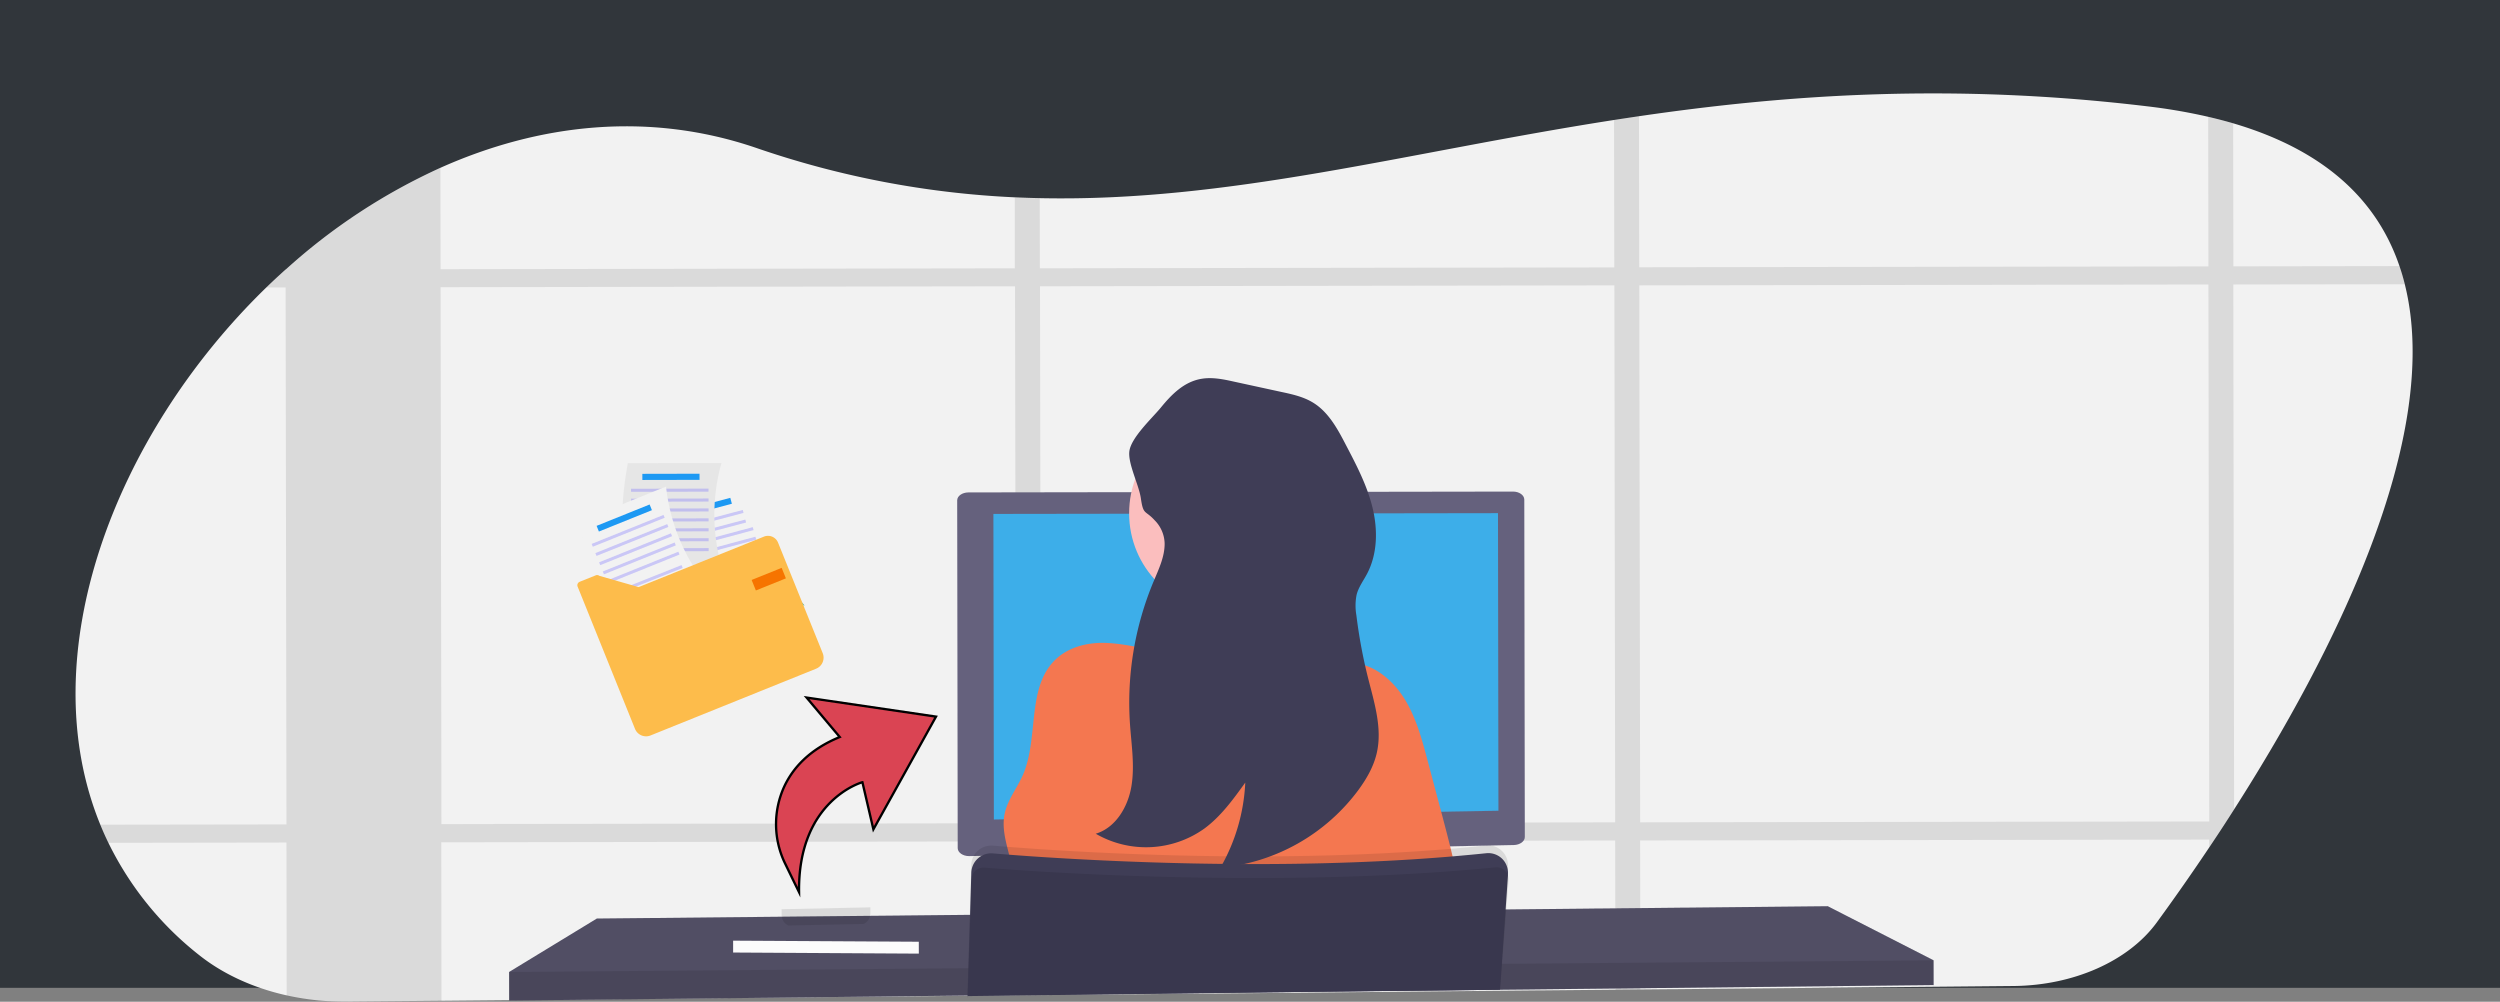 <svg xmlns="http://www.w3.org/2000/svg" viewBox="0 0 1068 427.95"><rect x="0" y="0" width="1068" height="427.95" fill="#808080" stroke="none"/><defs><style>.cls-1{fill:#31363b;}.cls-2{fill:#f2f2f2;}.cls-3{opacity:0.1;}.cls-14,.cls-3,.cls-5{isolation:isolate;}.cls-4{fill:#65617d;}.cls-5{opacity:0.2;}.cls-6{fill:#3daee9;}.cls-7{fill:#fbbebe;}.cls-8{fill:#f47750;}.cls-9{fill:#3f3d56;}.cls-10{fill:#fcfcfc;}.cls-11{fill:#da4453;stroke:#000;stroke-miterlimit:10;}.cls-12{fill:#57b894;}.cls-13{fill:#1d99f3;}.cls-14{fill:#6c63ff;opacity:0.3;}.cls-15{fill:#e6e6e6;}.cls-16{fill:#fdbc4b;}.cls-17{fill:#f67400;}</style></defs><title>files</title><g id="Layer_2" data-name="Layer 2"><rect class="cls-1" width="1068" height="422"/></g><g id="Layer_1" data-name="Layer 1"><path class="cls-2" d="M954.43,345.73c-1.11,1.75-2.21,3.47-3.32,5.18q-2.58,4-5.1,7.77c-.74,1.13-1.49,2.23-2.22,3.33-8.23,12.29-15.91,23.15-22.44,32.09-12.06,16.49-35.51,26.89-61.15,27.12l-145.44,1.37h-1.53l-12.47.11-10.66.1-32.71.31h-1.32l-16.65.16h-.51l-102.61,1-91.6.84-10.65.1-66.17.62h-.08l-42.92.4h-.46l-135.7,1.28-40.59.38c-3.46,0-6.92-.09-10.35-.36h0c-1.17-.1-2.34-.21-3.5-.34C115.34,425.07,98,418.31,85.06,408a138,138,0,0,1-38.78-48q-1.86-3.82-3.46-7.76C13.16,279.6,49,185.7,113.77,122.8q4.07-3.94,8.27-7.7l.07,0a255.79,255.79,0,0,1,66-43.4c42.17-18.86,88.91-24.23,134.92-8.52A394.45,394.45,0,0,0,433.56,84.3q5.34.24,10.65.35C525,86.38,600.67,65.07,689.55,51.25q5.31-.82,10.66-1.61C763.62,40.36,834,35.4,917.65,45.46a241.78,241.78,0,0,1,25.67,4.43q5.53,1.29,10.67,2.78c40,11.77,61.76,33.6,71.06,61q1.32,3.81,2.28,7.75C1043.84,187.26,995.93,280.8,954.43,345.73Z"/><path class="cls-3" d="M509,351.58a50.44,50.44,0,0,1-1.78,7.77l89.86-.14v-7.77Zm-75,44,10.66-.08,0-19.18L434,376ZM210.59,352v7.77L401,359.51v-7.77ZM1025.1,113.67l-71,.11-.1-61.1q-5.13-1.51-10.66-2.78l.09,63.9-243.15.37-.1-64.55q-5.36.78-10.66,1.61l.1,63-245.39.38-.05-29.93q-5.31-.1-10.65-.35l0,30.29L188.22,115l-.07-43.3a255.79,255.79,0,0,0-66,43.4H122v0q-4.22,3.78-8.27,7.7h8.29l.35,229.38-79.6.12c1.06,2.62,2.22,5.21,3.46,7.76l76.14-.12.1,65.39a110.19,110.19,0,0,0,11.7,1.93c1.16.13,2.33.24,3.5.34h0q5.16.41,10.35.36l40.59-.39-.1-67.74L434,359.45l.1,65.79,10.65-.1-.1-65.7L690,359.07l.1,63.81,10.66-.1-.1-63.73,243.11-.37V362c.73-1.1,1.48-2.2,2.22-3.33q2.52-3.81,5.1-7.77c1.11-1.7,2.21-3.42,3.32-5.18l-.34-224.18,73.29-.11Q1026.41,117.47,1025.1,113.67ZM188.58,352.07l-.35-229.38,245.39-.38L434,351.69Zm256.06-.39-.35-229.38,245.37-.38L690,351.3Zm499.15-.76-243.12.37-.35-229.38,243.11-.37Z"/><polygon class="cls-4" points="826.01 410.24 826.03 420.8 703.91 422.13 702.61 422.15 656.19 422.65 655.08 422.67 640.98 422.81 640.56 422.81 554.56 423.75 413.4 425.29 413.28 425.29 377.39 425.69 377 425.7 217.52 427.42 217.5 415.23 254.97 392.41 330.21 391.66 331.81 391.65 332.35 391.64 333.95 391.62 370.08 391.26 371.69 391.25 372.21 391.24 373.81 391.23 385.4 391.12 385.7 391.11 414.28 390.82 414.51 390.82 637.5 388.58 642.96 388.53 643.5 388.53 647.67 388.48 677.93 388.18 679.54 388.16 681.03 388.14 681.8 388.14 691.21 388.05 693.08 388.02 695.58 388 703.41 387.92 715.85 387.79 717.46 387.77 720.25 387.75 720.78 387.75 780.83 387.14 826.01 410.24"/><polygon class="cls-5" points="826.01 410.24 826.03 420.8 703.91 422.13 702.61 422.15 656.19 422.65 655.08 422.67 640.98 422.81 640.56 422.81 554.56 423.75 413.4 425.29 413.28 425.29 377.39 425.69 377 425.7 217.52 427.42 217.5 415.23 254.97 392.41 330.21 391.66 331.81 391.65 332.35 391.64 333.95 391.62 370.08 391.26 371.69 391.25 372.21 391.24 373.81 391.23 385.4 391.12 385.7 391.11 414.28 390.82 414.51 390.82 637.5 388.58 642.96 388.53 643.5 388.53 647.67 388.48 677.93 388.18 679.54 388.16 681.03 388.14 681.8 388.14 691.21 388.05 693.08 388.02 695.58 388 703.41 387.92 715.85 387.79 717.46 387.77 720.25 387.75 720.78 387.75 780.83 387.14 826.01 410.24"/><path class="cls-4" d="M651.18,213.38l.22,144.22c0,1.83-2.09,3.33-4.67,3.4L414,365.73h0c-2.66,0-4.83-1.51-4.87-3.38l-.22-148.6c0-1.86,2.15-3.37,4.79-3.39L646.38,210C649,210,651.14,211.52,651.18,213.38Z"/><polygon class="cls-6" points="424.38 219.55 639.94 219.22 640.13 346.34 424.58 350.1 424.38 219.55"/><polygon class="cls-3" points="826.01 410.24 826.03 420.8 703.91 422.13 702.61 422.15 656.19 422.65 655.08 422.67 640.98 422.81 640.56 422.81 554.56 423.75 413.4 425.29 413.28 425.29 377.39 425.69 377 425.7 217.52 427.42 217.5 415.23 380.29 413.9 380.67 413.9 413.62 413.62 413.78 413.62 641.33 411.75 641.56 411.75 641.7 411.74 642.08 411.74 645.93 411.71 647.1 411.71 706.98 411.21 710.51 411.19 711.3 411.18 826.01 410.24"/><ellipse class="cls-7" cx="523.61" cy="219.29" rx="41.26" ry="41.72" transform="translate(-0.33 0.8) rotate(-0.09)"/><path class="cls-7" d="M565,283.44s-80,9.88-72.35.11c2.76-3.53,3.51-14,3.34-25.89-.06-3.62-.19-7.36-.38-11.09-.91-17.88-3.07-35.35-3.07-35.35s69.88-33.44,61.89-7c-3.2,10.68-2.13,25.66.34,39.73.72,4.1,1.55,8.13,2.43,11.94A279,279,0,0,0,565,283.44Z"/><path class="cls-8" d="M538.87,280.17c9.25-1.74,19-4.9,27.75-1.29,2.3.95,4.41,2.33,6.75,3.13s4.92,1,7.37,1.54c8.59,1.95,15.56,8.55,20,16.22s6.81,16.36,9.09,25l5.58,21c4.85,18.24,9.7,36.64,10.85,55.5a1937.51,1937.51,0,0,1-201.64,1.47c4.36-8.41,8.82-17.34,8.43-26.84s-5.81-18.86-3.87-28.23c1.24-6,5.27-10.89,7.73-16.44,7-15.88,1.5-37.22,13.84-49.32,5.56-5.44,13.66-7.5,21.4-7.26,9.87.32,20,3.42,29.75,4.92C514.45,281.41,526.27,282.53,538.87,280.17Z"/><path class="cls-3" d="M644.23,370.37l-.08,1.16v.08l-.13,1.87-1,15-1.26,18.13-.37,5.1-.78,10.93v.13l-86,.95L413.4,425.53v.68h-.11v-.91l.34-11.67.66-22.81.56-19.34.06-1.92a8.5,8.5,0,0,1,8.7-8.31,3.44,3.44,0,0,1,.46,0c3.8.32,8.73.71,14.62,1.12l2.41.18c34,2.33,96.92,5.33,160.37,1.38,1.34-.08,2.68-.16,4-.26,9.84-.64,19.67-1.46,29.4-2.48a8.48,8.48,0,0,1,9.31,7.6,7.62,7.62,0,0,1,0,1.51Z"/><path class="cls-9" d="M413.38,426.21v-.68l141.17-1.77,86-.94h.24v-.14l.79-10.93.33-4.88,1.29-18.37,1-14.55v-.36a9,9,0,0,0-.09-2v-.08a8.54,8.54,0,0,0-1.62-3.77,8.43,8.43,0,0,0-7.57-3.24c-9.74,1-19.57,1.84-29.41,2.48-1.34.1-2.68.19-4,.26-63.45,3.91-126.34.92-160.37-1.38l-2.42-.17c-5.89-.42-10.82-.8-14.61-1.13a8.53,8.53,0,0,0-9.17,8.28l-.52,18-.71,22.82-.34,11.67v.88Z"/><path class="cls-3" d="M644.48,376.07l-1,12.46-1.44,18.57-.36,4.65-.79,10.41,0,.52v.14h0l-.12,1.21.09-1.21h-.23l-86,.95L413.4,425.53v-.23l.38-11.67.77-22.81.49-15.16a5.18,5.18,0,0,1,2.45-4.27,5,5,0,0,1,3-.74c1.69.14,3.76.3,6.18.47,3.93.29,8.78.62,14.42,1,10.45.65,23.57,1.35,38.59,1.91,41.8,1.56,98.23,2,151.83-2.81,2.41-.21,4.9-.45,7.34-.69a5,5,0,0,1,2.79.53,3.92,3.92,0,0,1,.7.44,5,5,0,0,1,1.61,2,2.65,2.65,0,0,1,.2.49A5.22,5.22,0,0,1,644.48,376.07Z"/><path class="cls-3" d="M371.81,387.61v2.59a5,5,0,0,1-2.8,4.51l-32.24.67a5,5,0,0,1-2.87-4.52v-2.44Z"/><polygon class="cls-10" points="392.51 402.31 313.19 401.85 313.19 406.92 392.52 407.39 392.51 402.31"/><path class="cls-9" d="M497.53,232.11c.07,5.69-2.53,11.06-4.73,16.32a134.18,134.18,0,0,0-10.08,60.74c.6,8.94,2.1,17.88.62,26.74s-6.75,17.7-15.24,20.26a42.85,42.85,0,0,0,46.43-2.23c7.06-5.21,12.31-12.48,17.45-19.62a80.1,80.1,0,0,1-10.64,36.38,82.9,82.9,0,0,0,59-33.26c3.46-4.73,6.46-9.92,7.79-15.65,2.47-10.57-1-21.54-3.68-32.1a219.32,219.32,0,0,1-5-26.81,24.22,24.22,0,0,1,.07-8.7c.8-3.31,2.94-6.1,4.52-9.12,4.49-8.58,4.58-18.95,2.26-28.36s-6.86-18.08-11.35-26.65C571.4,183.18,567.5,176,560.93,172c-4.1-2.52-8.85-3.56-13.57-4.57L527,163c-4.47-1-9.06-1.92-13.57-1.2-7.61,1.21-13,6.78-17.66,12.49-3.69,4.44-12.69,12.79-13.32,18.6-.57,5.36,4.12,14.32,4.93,20,1.05,7.31,1.79,4.88,5.88,9.36A14.54,14.54,0,0,1,497.53,232.11Z"/><path class="cls-2" d="M373.33,248.32l-80.06.12a.41.41,0,0,1,0-.81l80.06-.12a.41.41,0,0,1,0,.81Z"/><path class="cls-2" d="M373.34,255.64l-80.06.12a.41.41,0,0,1,0-.81l80.06-.13a.41.41,0,0,1,0,.82Z"/><path class="cls-2" d="M373.35,263l-80.06.12a.41.41,0,0,1,0-.81l80.06-.12a.41.41,0,1,1,0,.81Z"/><path class="cls-11" d="M341.36,381.16l-5.83-12a38.49,38.49,0,0,1-.48-33.17c3.68-7.86,10.69-15.81,23.69-21.13L344.58,298l55.28,8.14-26.75,48.15-4.69-20.13S340.78,341.75,341.36,381.16Z"/><path class="cls-12" d="M338.72,253.16l0-.08a5.81,5.81,0,0,0-4,3.95l9,1.64C340.91,255.3,338.75,253.19,338.72,253.16Z"/><path class="cls-2" d="M331.22,248.85,292.58,259c-7.26-13.19-10.2-27.74-11.33-42.93l38.64-10.19A81.6,81.6,0,0,0,331.22,248.85Z"/><rect class="cls-13" x="288.3" y="215.77" width="24.42" height="2.62" transform="translate(-45.43 83.82) rotate(-14.78)"/><rect class="cls-14" x="284.92" y="222.07" width="33.1" height="1.31" transform="translate(-46.84 84.26) rotate(-14.78)"/><rect class="cls-14" x="286" y="226.17" width="33.1" height="1.31" transform="translate(-47.84 84.67) rotate(-14.78)"/><rect class="cls-14" x="287.08" y="230.26" width="33.1" height="1.31" transform="matrix(0.97, -0.26, 0.26, 0.97, -48.85, 85.08)"/><rect class="cls-14" x="288.17" y="234.36" width="33.1" height="1.31" transform="matrix(0.97, -0.26, 0.26, 0.97, -49.86, 85.49)"/><rect class="cls-14" x="289.25" y="238.46" width="33.1" height="1.31" transform="matrix(0.97, -0.26, 0.26, 0.97, -50.87, 85.9)"/><rect class="cls-14" x="290.33" y="242.56" width="33.1" height="1.31" transform="translate(-51.88 86.31) rotate(-14.78)"/><rect class="cls-14" x="291.41" y="246.66" width="33.1" height="1.31" transform="matrix(0.97, -0.26, 0.26, 0.97, -52.89, 86.72)"/><path class="cls-15" d="M308.3,242.21l-40,.08c-3.68-14.59-2.85-29.41-.09-44.4l40-.08A81.48,81.48,0,0,0,308.3,242.21Z"/><rect class="cls-13" x="274.41" y="202.4" width="24.42" height="2.62" transform="translate(-0.42 0.6) rotate(-0.12)"/><rect class="cls-14" x="269.58" y="208.76" width="33.1" height="1.31" transform="translate(-0.44 0.6) rotate(-0.12)"/><rect class="cls-14" x="269.59" y="212.99" width="33.1" height="1.31" transform="translate(-0.44 0.6) rotate(-0.12)"/><rect class="cls-14" x="269.6" y="217.23" width="33.1" height="1.31" transform="translate(-0.45 0.6) rotate(-0.12)"/><rect class="cls-14" x="269.61" y="221.47" width="33.1" height="1.31" transform="translate(-0.46 0.6) rotate(-0.12)"/><rect class="cls-14" x="269.62" y="225.71" width="33.1" height="1.31" transform="translate(-0.47 0.6) rotate(-0.12)"/><rect class="cls-14" x="269.63" y="229.95" width="33.1" height="1.31" transform="translate(-0.48 0.6) rotate(-0.12)"/><rect class="cls-14" x="269.63" y="234.18" width="33.1" height="1.31" transform="translate(-0.49 0.6) rotate(-0.12)"/><path class="cls-2" d="M301.13,249l-37.06,15c-8.85-12.18-13.59-26.25-16.61-41.18l37.07-14.95A81.47,81.47,0,0,0,301.13,249Z"/><rect class="cls-13" x="254.48" y="219.98" width="24.42" height="2.62" transform="translate(-63.41 115.79) rotate(-21.96)"/><rect class="cls-14" x="251.8" y="226.11" width="33.1" height="1.31" transform="translate(-65.33 116.81) rotate(-21.96)"/><rect class="cls-14" x="253.39" y="230.04" width="33.1" height="1.31" transform="translate(-66.69 117.69) rotate(-21.96)"/><rect class="cls-14" x="254.97" y="233.97" width="33.1" height="1.31" transform="translate(-68.04 118.57) rotate(-21.96)"/><rect class="cls-14" x="256.56" y="237.9" width="33.1" height="1.31" transform="translate(-69.4 119.44) rotate(-21.96)"/><rect class="cls-14" x="258.14" y="241.83" width="33.1" height="1.31" transform="translate(-70.75 120.32) rotate(-21.96)"/><rect class="cls-14" x="259.73" y="245.76" width="33.1" height="1.31" transform="matrix(0.93, -0.37, 0.37, 0.93, -72.11, 121.2)"/><rect class="cls-14" x="261.31" y="249.69" width="33.1" height="1.31" transform="translate(-73.46 122.08) rotate(-21.96)"/><path class="cls-16" d="M272.83,250.81,256.06,246a1.55,1.55,0,0,0-1.55-.22l-6.9,2.77a1.59,1.59,0,0,0-.87,2h0l24.53,60.82a5.1,5.1,0,0,0,6.63,2.82l70.74-28.52a5.1,5.1,0,0,0,2.82-6.64L332.38,231.8a4.63,4.63,0,0,0-6-2.56Z"/><rect class="cls-17" x="321.5" y="244.99" width="13.83" height="4.84" transform="translate(-68.69 140.77) rotate(-21.96)"/></g></svg>